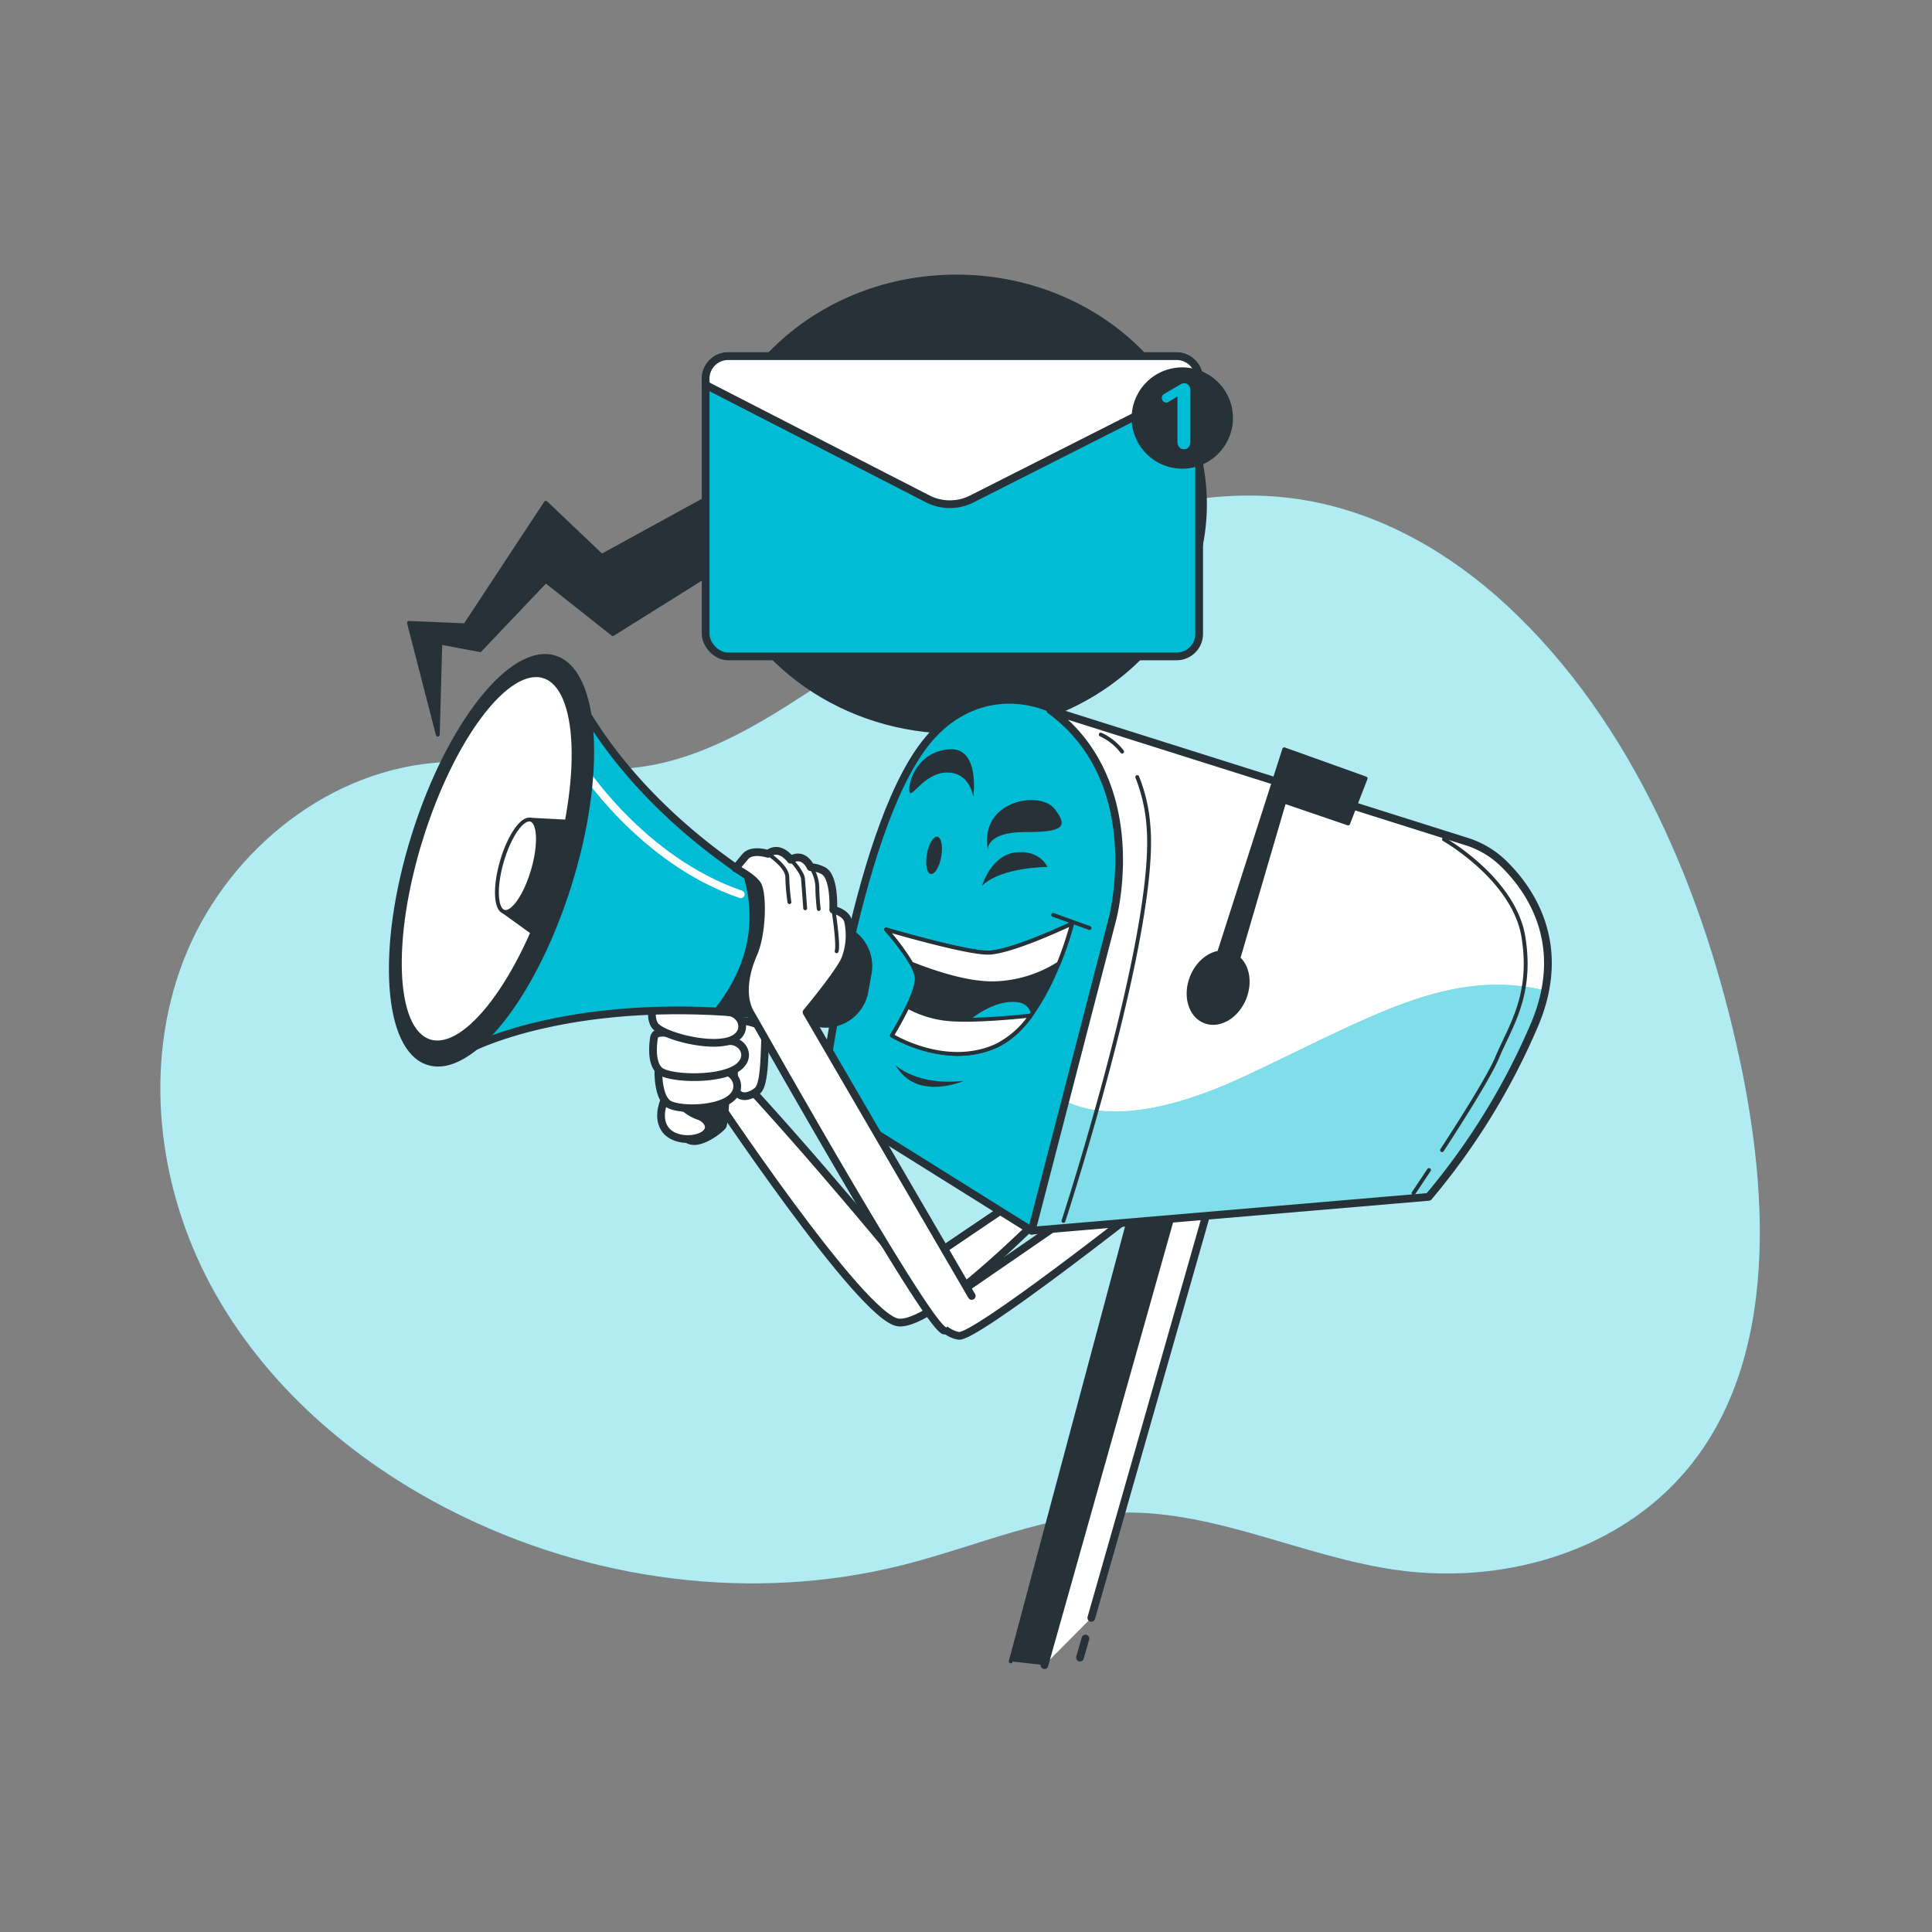 <svg xmlns="http://www.w3.org/2000/svg" viewBox="0 0 500 500">
    <rect x="0" y="0" width="500" height="500" fill="#808080" stroke="none"/>
    <defs>
        <clipPath id="prefix__a">
            <path
                d="M271.84 183.78l107.68 34a23.93 23.93 0 019.42 5.54c6.79 6.54 16.92 20.61 8.41 41.36a176.37 176.37 0 01-27.62 45.07L267 318.5l20.84-80.45s9.68-35.37-16-54.27z"
                fill="#fff" stroke="#263238" stroke-linecap="round" stroke-linejoin="round" stroke-width="2" />
        </clipPath>
    </defs>
    <path
        d="M451.35 279.68q-.5-2.61-1.05-5.16c-9.16-43.09-27.61-87.59-60.5-118-14.25-13.15-31.48-23.2-50.68-26.82-23.44-4.41-47.81 1.7-69.35 12s-40.87 24.52-60.83 37.58c-12.89 8.43-26.52 16.55-41.73 19-18.21 2.93-36.84-2.57-55.21-.82-28.8 2.74-54.18 24.22-64.56 51.23s-6.62 58.36 7.06 83.86S91 377.91 116.84 391c35.75 18.16 78 23.84 116.9 14 19-4.8 37.34-13.2 56.9-13.55 24.26-.43 47 11.57 71 14.89 22.56 3.11 46.62-2 64.57-16 33.29-26 32.35-73.2 25.14-110.66z"
        fill="#00bcd4" />
    <path
        d="M451.35 279.68q-.5-2.61-1.05-5.16c-9.16-43.09-27.61-87.59-60.5-118-14.25-13.15-31.48-23.2-50.68-26.82-23.44-4.41-47.81 1.7-69.35 12s-40.87 24.52-60.83 37.58c-12.89 8.43-26.52 16.55-41.73 19-18.21 2.93-36.84-2.57-55.21-.82-28.8 2.74-54.18 24.22-64.56 51.23s-6.62 58.36 7.06 83.86S91 377.91 116.84 391c35.75 18.16 78 23.84 116.9 14 19-4.8 37.34-13.2 56.9-13.55 24.26-.43 47 11.57 71 14.89 22.56 3.11 46.62-2 64.57-16 33.29-26 32.35-73.2 25.14-110.66z"
        fill="#fff" opacity=".7" />
    <path
        d="M247.52 71.57c-34.91 0-63.3 25.47-64.29 57.22l-27.51 15.07-14.46-13.74-20.88 31.7-14.54-.62 7.46 28.93.65-23.81 10.29 1.93 17-17.89 17.35 13.74 27.19-17c7.84 24.44 32.49 42.3 61.72 42.3 35.53 0 64.34-26.38 64.34-58.92s-28.79-58.91-64.32-58.91z"
        fill="#263238" stroke="#263238" stroke-linecap="round" stroke-linejoin="round" />
    <rect x="182.62" y="92.18" width="127.72" height="77.7" rx="5.83" fill="#00bcd4" stroke="#263238"
        stroke-linecap="round" stroke-linejoin="round" stroke-width="2" />
    <path
        d="M251.58 129.09l58.76-29.73V98a5.83 5.83 0 00-5.83-5.83H188.45a5.83 5.83 0 00-5.83 5.83v1.61l57.69 29.61a12.59 12.59 0 0011.27-.13z"
        fill="#fff" stroke="#263238" stroke-linecap="round" stroke-linejoin="round" stroke-width="2" />
    <circle cx="305.97" cy="108.21" r="13.11" transform="rotate(-9.26 305.817 108.165)" fill="#263238" />
    <path
        d="M305.19 115.73a2.1 2.1 0 01-.47-1.46V102.6l-2.3 1.4a1.07 1.07 0 01-.61.18 1 1 0 01-.8-.37 1.19 1.19 0 01-.34-.85 1.15 1.15 0 01.62-1l4.19-2.47a2 2 0 011-.31 1.46 1.46 0 011.15.51 2.16 2.16 0 01.44 1.44v13.22a2 2 0 01-.47 1.39 1.55 1.55 0 01-1.2.52 1.48 1.48 0 01-1.21-.53z"
        fill="#00bcd4" />
    <g>
        <path d="M183.5 281.76s39.5 59.5 49 60.5 39.5-30 39.5-30l-8.5-2-28.31 19.14S211 299.7 189.74 277z" fill="#fff"
            stroke="#263238" stroke-linecap="round" stroke-linejoin="round" stroke-width="2" />
        <path d="M190.53 264s7.92.34 7.58 3.79 0 12.75-2.07 14.48-5.17 2.41-5.86-1 .35-17.27.35-17.27z" fill="#fff"
            stroke="#263238" stroke-linecap="round" stroke-linejoin="round" stroke-width="2" />
        <path d="M188.46 280.23s-.35 10.34-1 11.37-5.52 4.83-8.62 4.14-2.07-3.79-2.07-5.51V263h11.72z" fill="#263238"
            stroke="#263238" stroke-linecap="round" stroke-linejoin="round" />
        <path
            d="M172.26 284s-2.41 4.48-.35 7.93 7.93 3.45 10.35 1.72.68-4.13-1.38-4.82-4.83-2.42-4.83-4.48-2.76-1.71-3.79-.35z"
            fill="#fff" stroke="#263238" stroke-linecap="round" stroke-linejoin="round" stroke-width="2" />
        <path
            d="M170.39 277.46c0 2.36.4 6.32 2.26 8 2.1 1.85 11.76 2 16-.83s1.42-7.7-1.79-7.39c-2.66.26-5.51-.39-8.21-.73-1.52-.19-6.88-1.38-7.93-.27a1.73 1.73 0 00-.29 1.19z"
            fill="#fff" stroke="#263238" stroke-linecap="round" stroke-linejoin="round" stroke-width="2" />
        <path
            d="M169.2 268.92c-.33 2.38-.48 6.4 1.47 8.14 2.21 2 13.66 2.56 19.07-.08s2.84-7.71-1-7.54c-3.19.13-6.48-.67-9.62-1.14-1.77-.26-8-1.71-9.37-.64a1.76 1.76 0 00-.53 1.19z"
            fill="#fff" stroke="#263238" stroke-linecap="round" stroke-linejoin="round" stroke-width="2" />
        <path
            d="M169.87 257.14c-.85 2.25-1.89 6.14-.37 8.27 1.73 2.41 12.76 5.51 18.61 4.13s4.49-6.89.69-7.58c-3.14-.57-6.17-2.08-9.13-3.23-1.67-.65-7.38-3.43-9-2.7a1.74 1.74 0 00-.77 1z"
            fill="#fff" stroke="#263238" stroke-linecap="round" stroke-linejoin="round" stroke-width="2" />
        <path fill="#263238" stroke="#263238" stroke-linecap="round" stroke-linejoin="round"
            d="M261.57 429.96l31.5-117.76h10.66l-33.44 118.73" />
        <path fill="#fff" stroke="#263238" stroke-linecap="round" stroke-linejoin="round" stroke-width="2"
            d="M282.43 418.7l30.51-106.98-9.21.48-33.44 118.73" />
        <path fill="none" stroke="#263238" stroke-linecap="round" stroke-linejoin="round" stroke-width="2"
            d="M279.5 428.99l1.41-4.94" />
        <path d="M240.5 339.86s3.45 5.17 7.59 5.86S296 311.94 296 311.94L278.07 314z" fill="#fff" stroke="#263238"
            stroke-linecap="round" stroke-linejoin="round" stroke-width="2" />
        <path d="M212.71 284.58s8.24-68.33 26.66-92.08c20.13-26 60.58-4.84 52.34 36.83-6.32 32-24.72 89.17-24.72 89.17z"
            fill="#00bcd4" stroke="#263238" stroke-linecap="round" stroke-linejoin="round" stroke-width="2" />
        <path
            d="M271.84 183.78l107.68 34a23.93 23.93 0 019.42 5.54c6.79 6.54 16.92 20.61 8.41 41.36a176.37 176.37 0 01-27.62 45.07L267 318.5l20.84-80.45s9.68-35.37-16-54.27z"
            fill="#fff" />
        <g clip-path="url(#prefix__a)">
            <path
                d="M322.33 278.43c-25.9 12.14-39.75 10-46.64 6.5L267 318.5l102.74-8.72a176.37 176.37 0 0027.62-45.07 44.69 44.69 0 002.54-8.38c-24.97-5.88-44.77 6.73-77.57 22.1z"
                fill="#00bcd4" />
            <path
                d="M322.33 278.43c-25.9 12.14-39.75 10-46.64 6.5L267 318.5l102.74-8.72a176.37 176.37 0 0027.62-45.07 44.69 44.69 0 002.54-8.38c-24.97-5.88-44.77 6.73-77.57 22.1z"
                fill="#fff" opacity=".5" />
        </g>
        <path
            d="M271.84 183.78l107.68 34a23.93 23.93 0 019.42 5.54c6.79 6.54 16.92 20.61 8.41 41.36a176.37 176.37 0 01-27.62 45.07L267 318.5l20.84-80.45s9.68-35.37-16-54.27z"
            fill="none" stroke="#263238" stroke-linecap="round" stroke-linejoin="round" stroke-width="2" />
        <path
            d="M332.36 193.92l-16.86 52.62c-2.87.47-5.67 2.84-7.06 6.33-1.92 4.82-.43 9.95 3.33 11.45s8.37-1.2 10.29-6c1.58-4 .85-8.14-1.56-10.33l11.86-40.52 16.54 5.64 4.52-11.65zM229.33 240.54s7.52 8.28 7.9 12.41-6.39 15-6.39 15 13.91 8.65 27.07 2.63S277.46 239 277.46 239s-15.79 7.52-21.81 7.52-26.32-5.98-26.32-5.98z"
            fill="#263238" stroke="#263238" stroke-linecap="round" stroke-linejoin="round" />
        <path
            d="M257.91 270.62c3.63-1.66 6.74-4.81 9.35-8.49a4.18 4.18 0 00-3.33-3.16c-7.9-1.51-16.17 7.14-16.17 7.14a25.1 25.1 0 00-1.34 6.6 24.45 24.45 0 0011.49-2.09z"
            fill="#00bcd4" stroke="#263238" stroke-linecap="round" stroke-linejoin="round" />
        <path
            d="M247 263.86a27.44 27.44 0 01-12.1-3.34c-1.83 3.86-4.07 7.47-4.07 7.47s13.91 8.65 27.07 2.63a23.86 23.86 0 008.84-7.79c-3.08.34-13.12 1.34-19.74 1.03zM255.65 246.56c-6 0-26.32-6-26.32-6a58.25 58.25 0 016.56 8.83c5 2 13.79 5.09 20.89 5.09a32.48 32.48 0 0017.22-5.13 88.1 88.1 0 003.46-10.35s-15.79 7.56-21.81 7.56z"
            fill="#fff" stroke="#263238" stroke-linecap="round" stroke-linejoin="round" />
        <path d="M254.15 229.26s2.26-7.89 8.65-8.65 8.27 3.76 8.27 3.76-12.07 0-16.92 4.89z" fill="#263238" />
        <path fill="none" stroke="#263238" stroke-linecap="round" stroke-linejoin="round" d="M272.57 236.78l9.4 3.39" />
        <path
            d="M243.59 221.7c-.47 2.65-1.68 4.66-2.71 4.48s-1.46-2.48-1-5.14 1.69-4.67 2.71-4.49 1.48 2.45 1 5.15zM255.65 219.86s-.37-4.51 9.4-4.51 11.66-1.13 7.9-6-19.55-2.27-17.3 10.51zM251.89 206.33s-.75-6.4-6.76-6.4-9.41 7.15-9.78 4.89 1.88-10.15 10.15-10.9 6.39 12.41 6.39 12.41z"
            fill="#263238" />
        <path
            d="M294.32 201.11a42.37 42.37 0 012.9 12.67c2.4 27.43-22 102.2-22 102.2M284.87 190.11a14.67 14.67 0 015.53 4.4M369.82 302.8c-2.38 3.58-4 6-4 6M373.7 217.21s18.18 10.29 20.58 25.38-3.43 23-6.86 31.21c-2 4.71-8.77 15.5-14.22 23.86"
            fill="none" stroke="#263238" stroke-linecap="round" stroke-linejoin="round" />
        <path d="M231.76 275.66s5.44 5.43 17.66 4.07c0 0-12.22 5.43-17.66-4.07z" fill="#263238" />
        <path
            d="M121.94 271.27s31.83-16.69 89.93-6.46a10.25 10.25 0 0011.86-8.29l.84-4.69a10.25 10.25 0 00-5.89-11.16c-15.43-6.93-51.33-26.15-70.2-61.77z"
            fill="#00bcd4" stroke="#263238" stroke-linecap="round" stroke-linejoin="round" stroke-width="2" />
        <path d="M150.37 198.24s15.54 24.38 41.34 33.21" fill="none" stroke="#fff" stroke-linecap="round"
            stroke-linejoin="round" stroke-width="2" />
        <path
            d="M218.68 240.67a176.42 176.42 0 01-25.91-14.46c2.71 8.66 3.49 21.75-7.72 35.54a216.11 216.11 0 0126.82 3.06 10.25 10.25 0 0011.86-8.29l.84-4.69a10.25 10.25 0 00-5.89-11.16z"
            fill="#263238" stroke="#263238" stroke-linecap="round" stroke-linejoin="round" />
        <ellipse cx="127.21" cy="222.66" rx="55" ry="21.2" transform="rotate(-72.64 127.194 222.655)" fill="#263238"
            stroke="#263238" stroke-linecap="round" stroke-linejoin="round" />
        <ellipse cx="125.97" cy="222.27" rx="49.48" ry="17.77" transform="rotate(-72.64 125.957 222.27)" fill="#fff"
            stroke="#263238" stroke-linecap="round" stroke-linejoin="round" />
        <path d="M146.69 212.63l-9.3-.49-7 23.82 7.39 5.33a133.66 133.66 0 005.12-13.71 134.49 134.49 0 003.79-14.95z"
            fill="#263238" stroke="#263238" stroke-linecap="round" stroke-linejoin="round" />
        <path
            d="M137.92 225.22c-1.92 6.58-5.27 11.39-7.49 10.74s-2.45-6.5-.53-13.08 5.28-11.39 7.49-10.74 2.45 6.51.53 13.08z"
            fill="#fff" stroke="#263238" stroke-linecap="round" stroke-linejoin="round" />
        <path
            d="M244.3 344.34c-5.17-2.41-47.57-77.9-50-82s-1.72-10 .69-15.51 2.41-15.86 1-17.93-5.63-4.18-5.63-4.18.81-1 2.53-3.05 5.86-.69 5.86-.69c3.1-2.42 5.87 1.52 5.87 1.52 3.45-2.07 5.16 1.92 5.16 1.92a8 8 0 013.45 1c2.87 1.86 2.41 10 2.41 10s3.1.69 3.79 2.76a17.12 17.12 0 01-.69 10c-1.38 3.45-10 13.79-10 13.79l42.74 73.42"
            fill="#fff" stroke="#263238" stroke-linecap="round" stroke-linejoin="round" stroke-width="2" />
        <path
            d="M198.8 221s4.95 3.19 4.95 6a54.13 54.13 0 00.55 6.48M204.67 222.47s3 3.15 3.15 5 .56 7.59.56 7.59M209.83 224.39a9.83 9.83 0 011.69 5.12 53.64 53.64 0 00.37 5.74M215.69 235.42s1.39 8.9.83 10.76"
            fill="none" stroke="#263238" stroke-linecap="round" stroke-linejoin="round" />
    </g>
</svg>